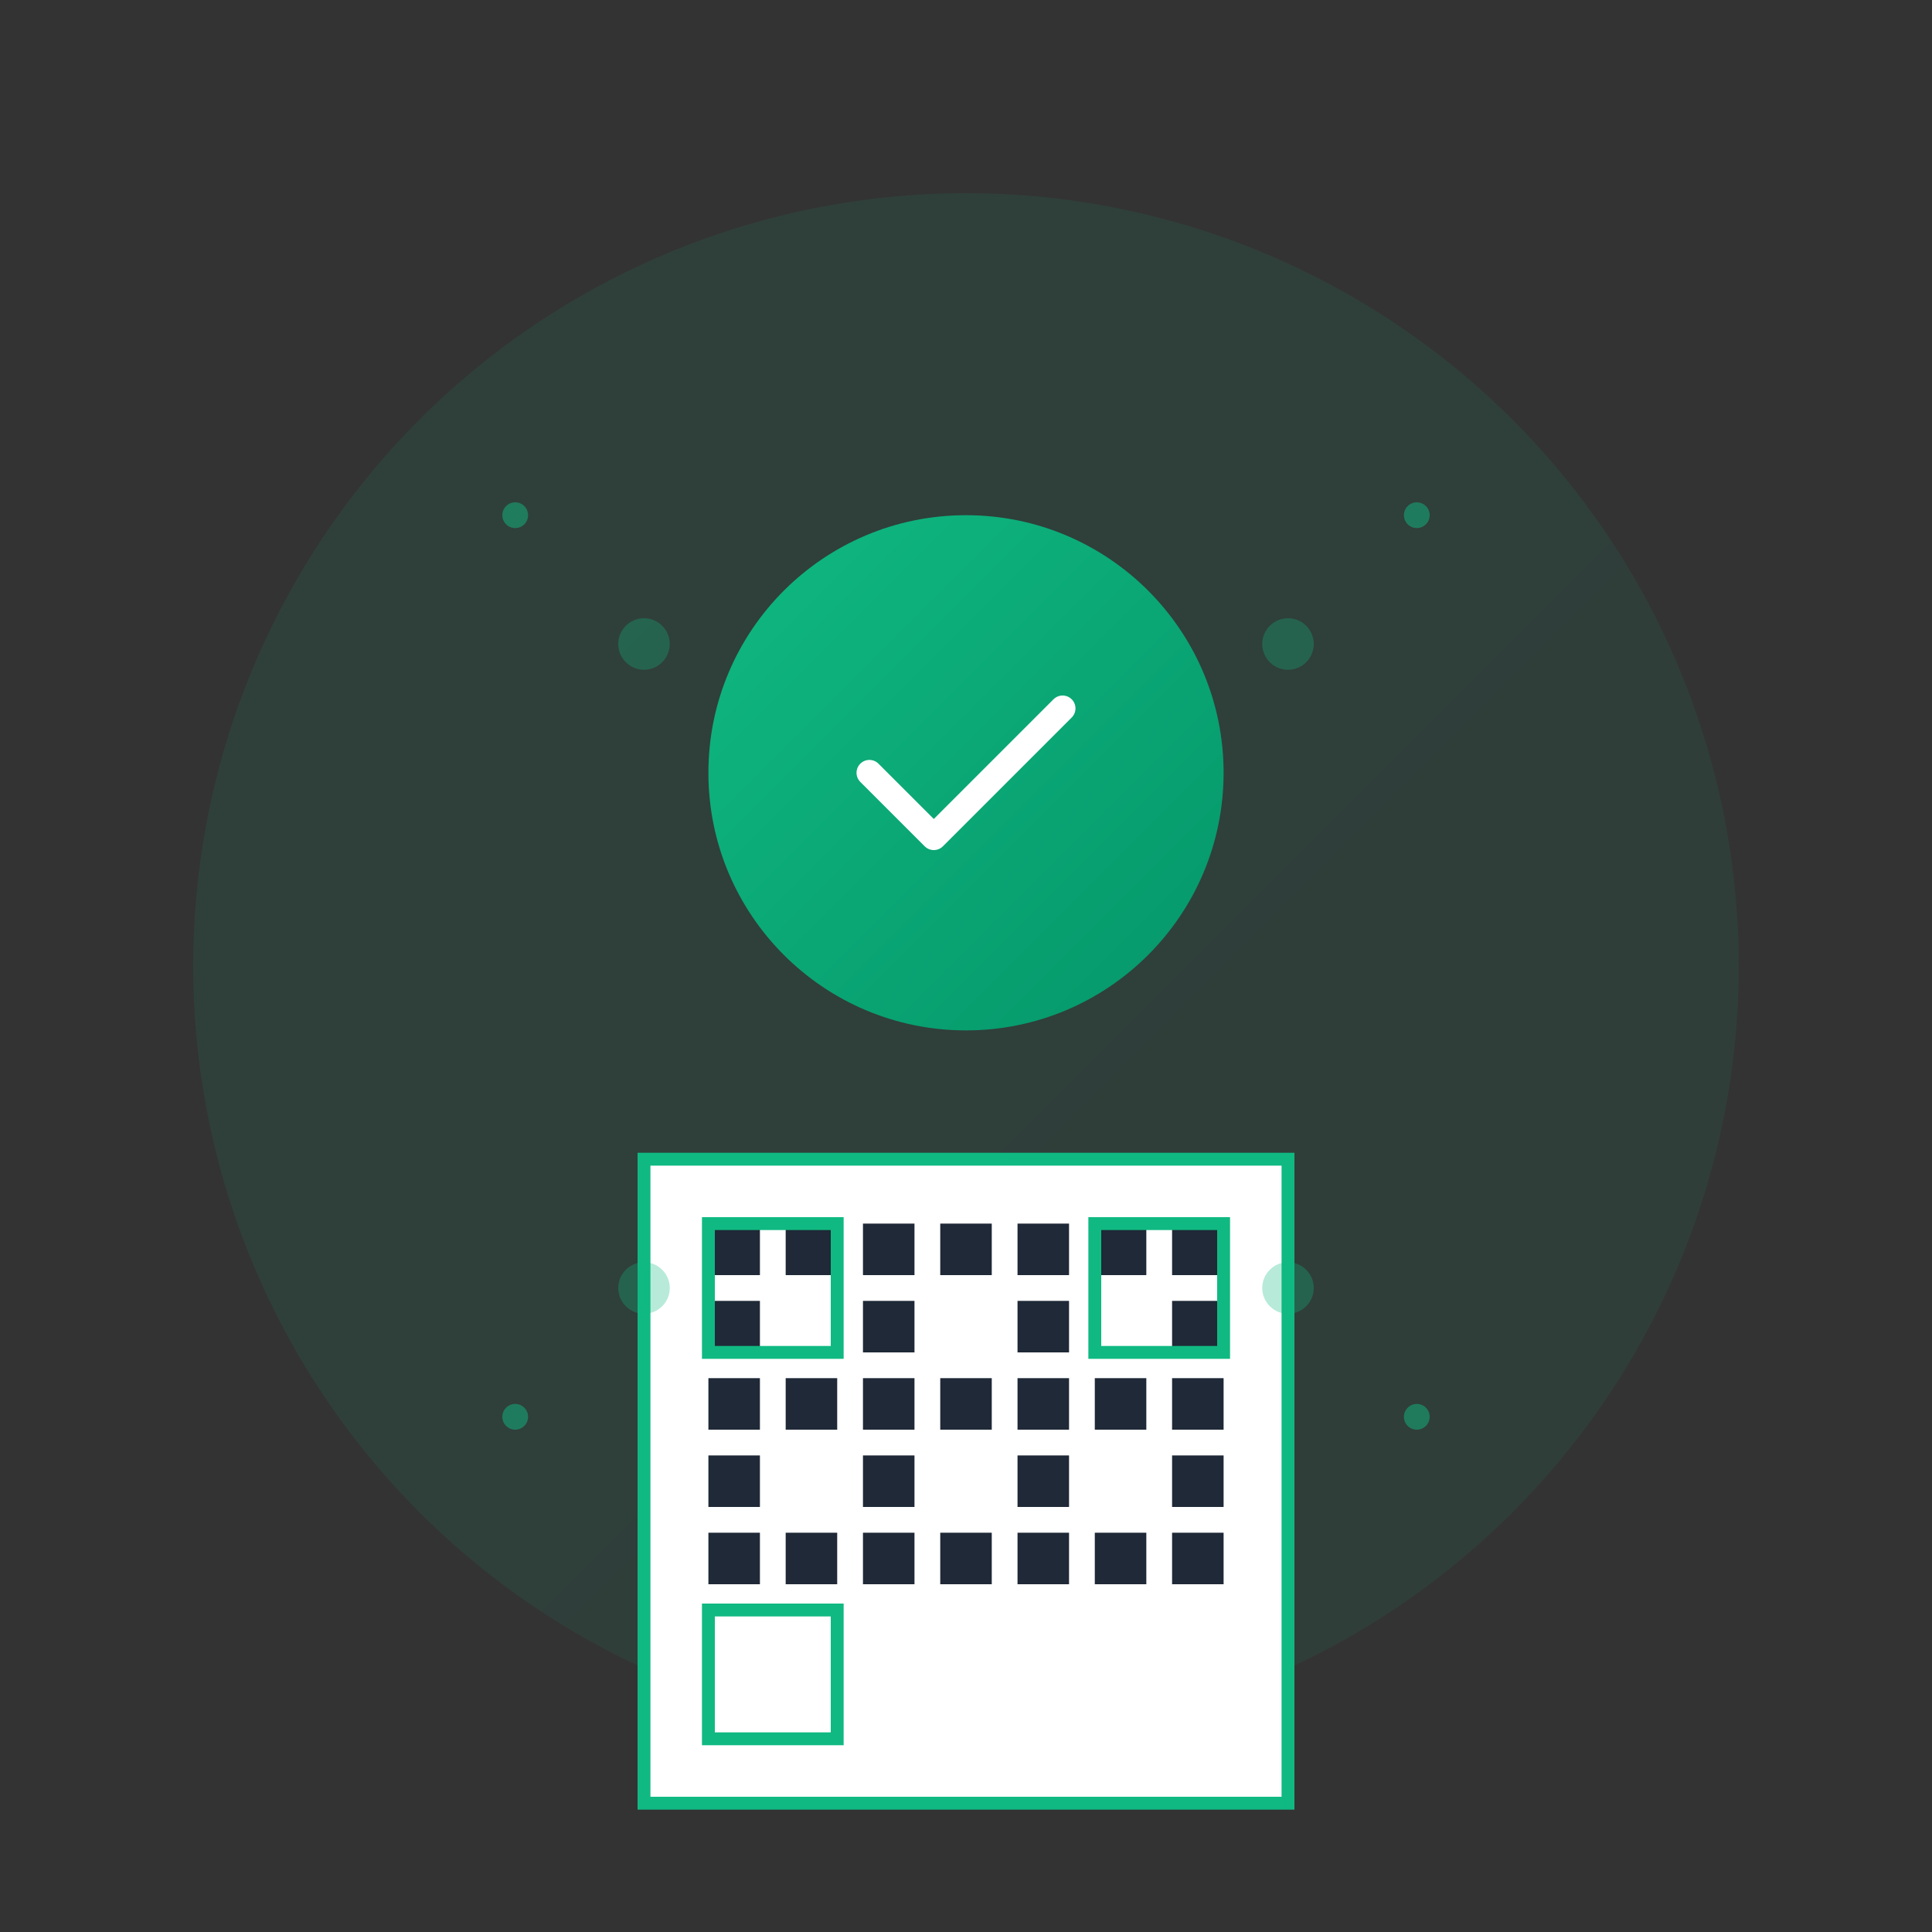 <svg xmlns="http://www.w3.org/2000/svg" width="300" height="300" viewBox="0 0 300 300">
  <rect x="0" y="0" width="300" height="300" fill="#333333" stroke="none"/>
  <defs>
    <linearGradient id="successGradient" x1="0%" y1="0%" x2="100%" y2="100%">
      <stop offset="0%" style="stop-color:#10b981;stop-opacity:1" />
      <stop offset="100%" style="stop-color:#059669;stop-opacity:1" />
    </linearGradient>
    <linearGradient id="qrGradient" x1="0%" y1="0%" x2="100%" y2="100%">
      <stop offset="0%" style="stop-color:#1f2937;stop-opacity:1" />
      <stop offset="100%" style="stop-color:#374151;stop-opacity:1" />
    </linearGradient>
  </defs>
  
  <!-- Background circle -->
  <circle cx="150" cy="150" r="120" fill="url(#successGradient)" opacity="0.1"/>
  
  <!-- Success checkmark circle -->
  <circle cx="150" cy="120" r="40" fill="url(#successGradient)"/>
  <path d="M135 120 L145 130 L165 110" stroke="white" stroke-width="4" fill="none" stroke-linecap="round" stroke-linejoin="round"/>
  
  <!-- QR Code representation -->
  <rect x="100" y="180" width="100" height="100" fill="white" stroke="#10b981" stroke-width="2"/>
  
  <!-- QR Code pattern -->
  <rect x="110" y="190" width="8" height="8" fill="#1f2937"/>
  <rect x="122" y="190" width="8" height="8" fill="#1f2937"/>
  <rect x="134" y="190" width="8" height="8" fill="#1f2937"/>
  <rect x="146" y="190" width="8" height="8" fill="#1f2937"/>
  <rect x="158" y="190" width="8" height="8" fill="#1f2937"/>
  <rect x="170" y="190" width="8" height="8" fill="#1f2937"/>
  <rect x="182" y="190" width="8" height="8" fill="#1f2937"/>
  
  <rect x="110" y="202" width="8" height="8" fill="#1f2937"/>
  <rect x="134" y="202" width="8" height="8" fill="#1f2937"/>
  <rect x="158" y="202" width="8" height="8" fill="#1f2937"/>
  <rect x="182" y="202" width="8" height="8" fill="#1f2937"/>
  
  <rect x="110" y="214" width="8" height="8" fill="#1f2937"/>
  <rect x="122" y="214" width="8" height="8" fill="#1f2937"/>
  <rect x="134" y="214" width="8" height="8" fill="#1f2937"/>
  <rect x="146" y="214" width="8" height="8" fill="#1f2937"/>
  <rect x="158" y="214" width="8" height="8" fill="#1f2937"/>
  <rect x="170" y="214" width="8" height="8" fill="#1f2937"/>
  <rect x="182" y="214" width="8" height="8" fill="#1f2937"/>
  
  <rect x="110" y="226" width="8" height="8" fill="#1f2937"/>
  <rect x="134" y="226" width="8" height="8" fill="#1f2937"/>
  <rect x="158" y="226" width="8" height="8" fill="#1f2937"/>
  <rect x="182" y="226" width="8" height="8" fill="#1f2937"/>
  
  <rect x="110" y="238" width="8" height="8" fill="#1f2937"/>
  <rect x="122" y="238" width="8" height="8" fill="#1f2937"/>
  <rect x="134" y="238" width="8" height="8" fill="#1f2937"/>
  <rect x="146" y="238" width="8" height="8" fill="#1f2937"/>
  <rect x="158" y="238" width="8" height="8" fill="#1f2937"/>
  <rect x="170" y="238" width="8" height="8" fill="#1f2937"/>
  <rect x="182" y="238" width="8" height="8" fill="#1f2937"/>
  
  <!-- QR Code corner markers -->
  <rect x="110" y="190" width="20" height="20" fill="none" stroke="#10b981" stroke-width="2"/>
  <rect x="170" y="190" width="20" height="20" fill="none" stroke="#10b981" stroke-width="2"/>
  <rect x="110" y="250" width="20" height="20" fill="none" stroke="#10b981" stroke-width="2"/>
  
  <!-- Decorative elements -->
  <circle cx="100" cy="100" r="4" fill="#10b981" opacity="0.3"/>
  <circle cx="200" cy="100" r="4" fill="#10b981" opacity="0.3"/>
  <circle cx="100" cy="200" r="4" fill="#10b981" opacity="0.3"/>
  <circle cx="200" cy="200" r="4" fill="#10b981" opacity="0.3"/>
  
  <!-- Celebration dots -->
  <circle cx="80" cy="80" r="2" fill="#10b981" opacity="0.5"/>
  <circle cx="220" cy="80" r="2" fill="#10b981" opacity="0.5"/>
  <circle cx="80" cy="220" r="2" fill="#10b981" opacity="0.5"/>
  <circle cx="220" cy="220" r="2" fill="#10b981" opacity="0.5"/>
</svg> 